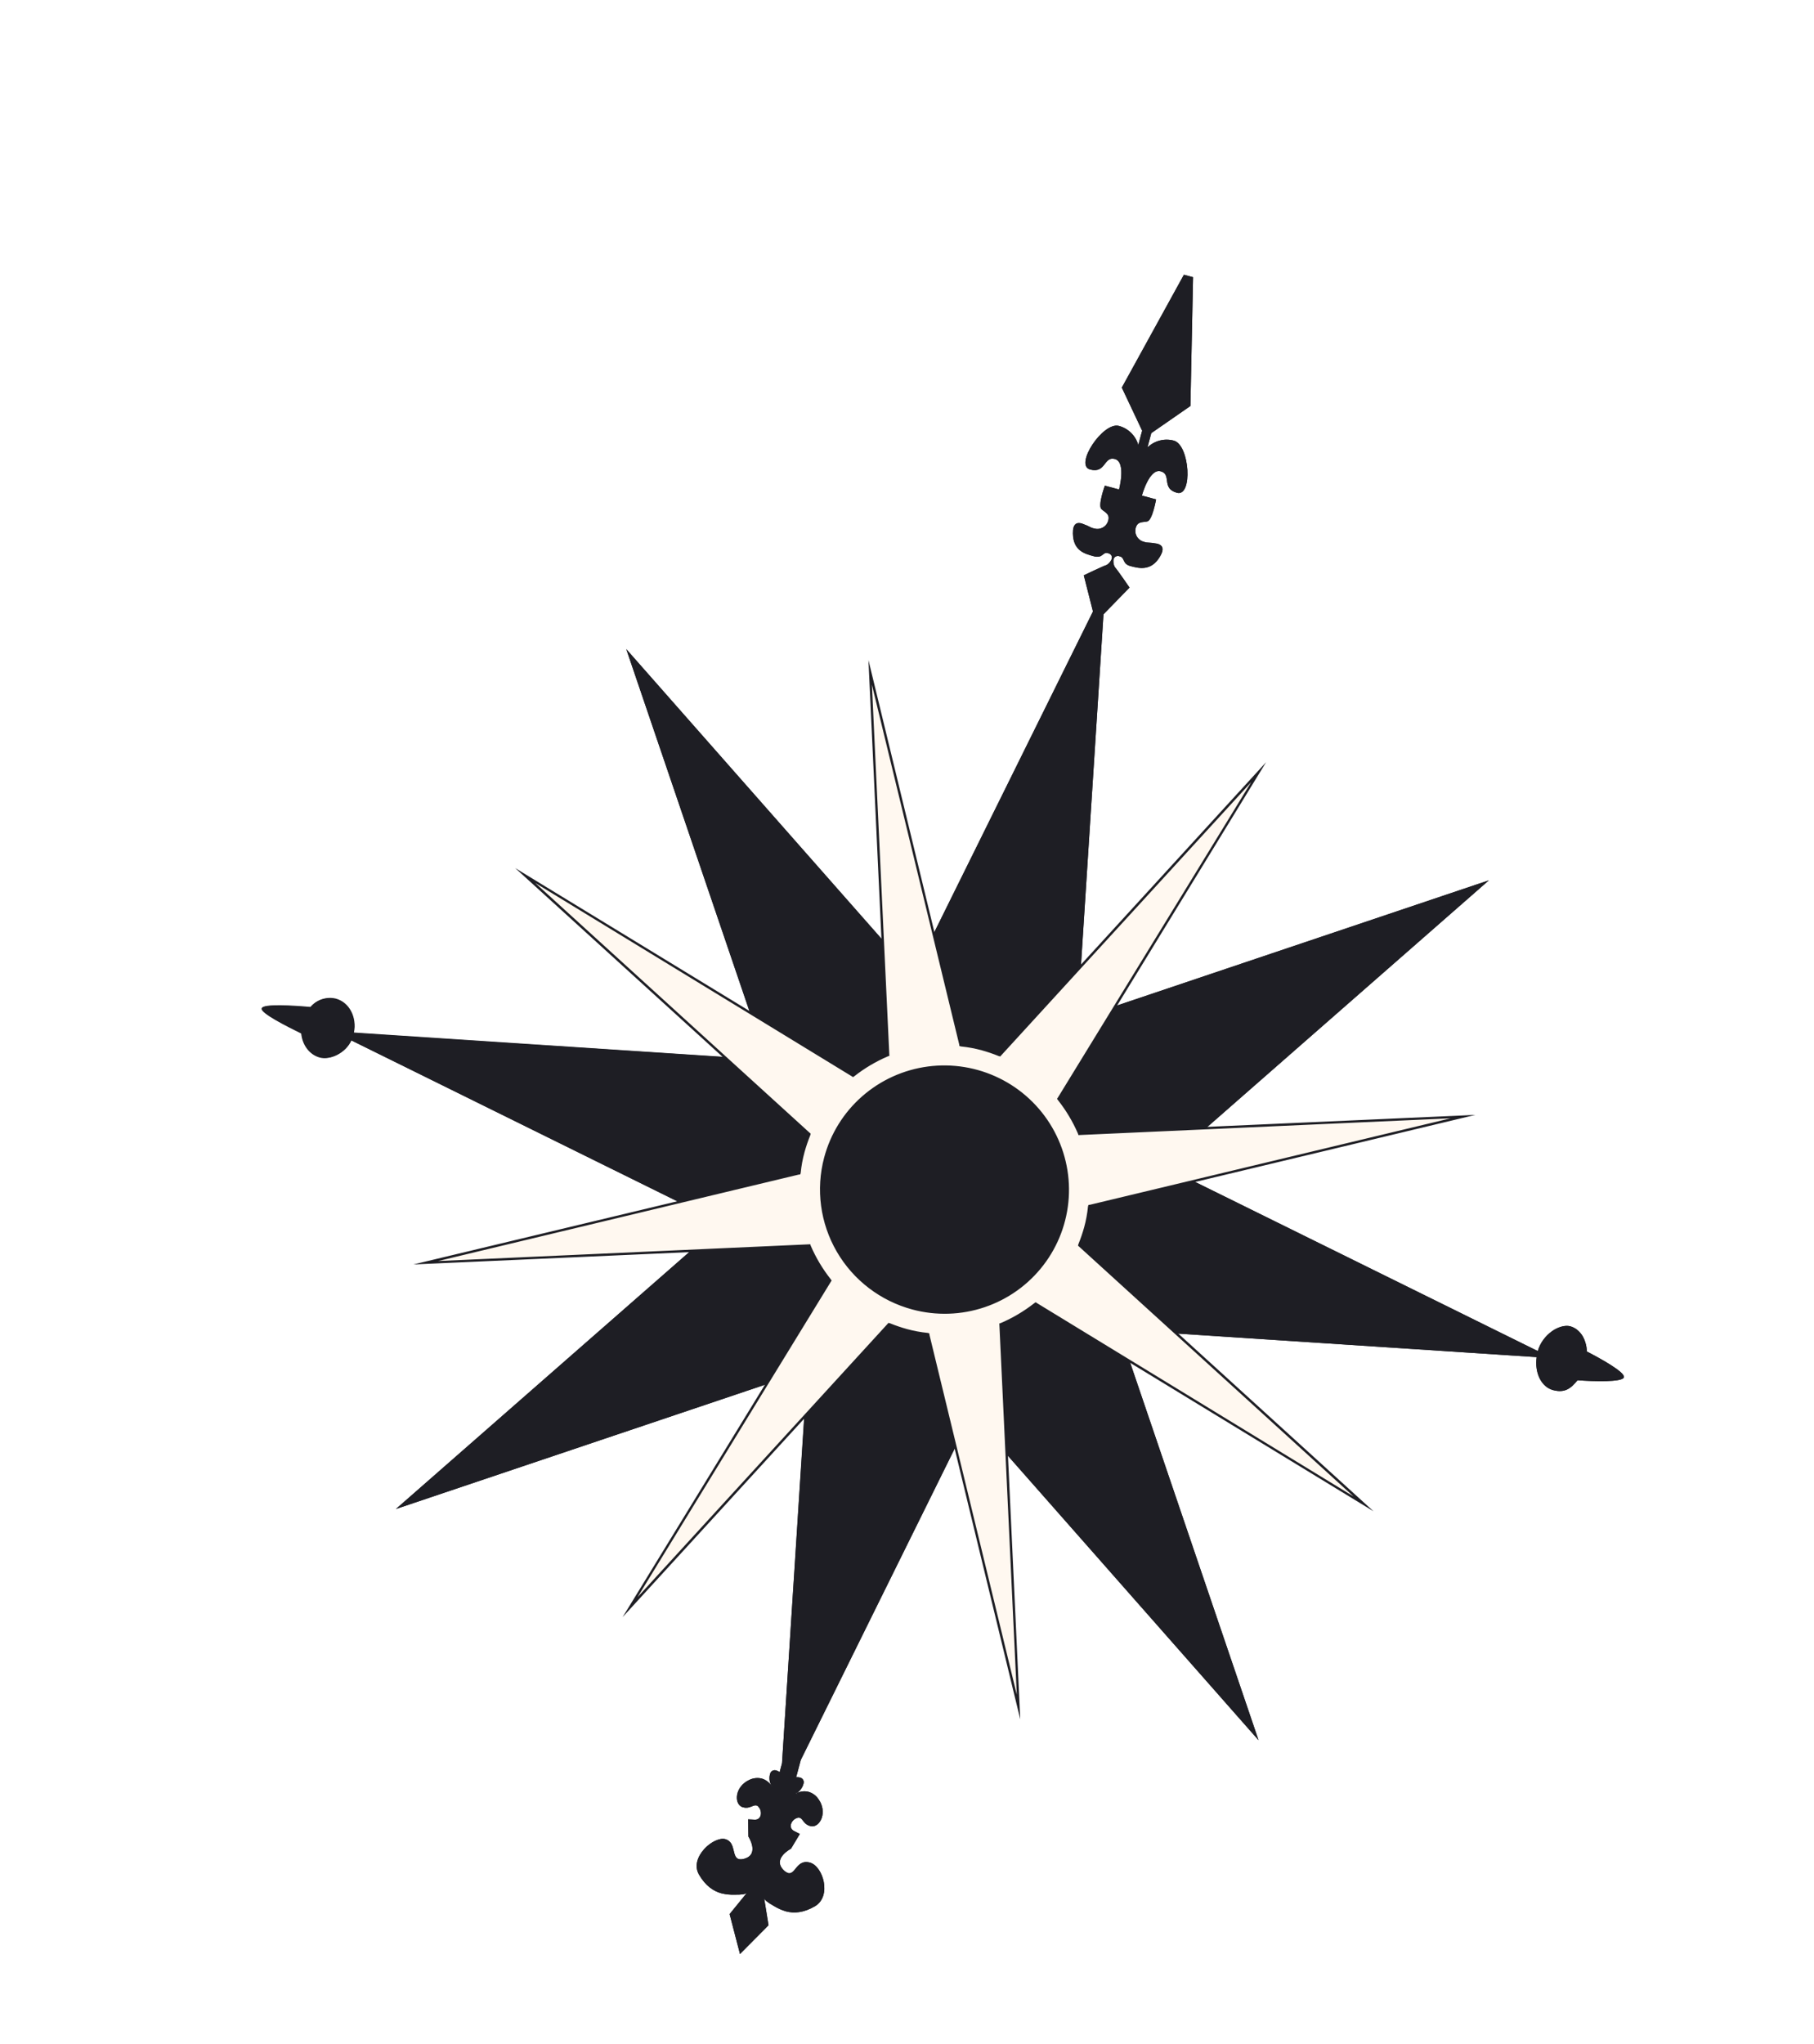 <svg width="253" height="285" viewBox="0 0 253 285" fill="none" xmlns="http://www.w3.org/2000/svg">
<g filter="url(#filter0_d_197_69)">
<path d="M158.056 25.897L157.704 43.414L152.376 47.096L152.286 47.174L151.375 50.575L152.279 49.625C152.711 49.2 153.247 48.895 153.834 48.741C154.421 48.588 155.038 48.591 155.624 48.75C156.9 49.092 157.646 52.562 157.126 54.501C157.059 54.787 156.929 55.055 156.745 55.284C156.679 55.346 156.596 55.389 156.507 55.407C156.417 55.425 156.325 55.418 156.239 55.387C155.25 55.122 155.187 54.594 155.085 53.953C154.983 53.313 154.922 52.649 153.965 52.393C152.115 51.897 151.055 55.599 150.944 56.012L150.859 56.33L152.868 56.868C152.6 58.125 152.18 59.307 151.955 59.383L151.53 59.439C151 59.502 150.335 59.562 150.071 60.547C150.01 60.79 149.998 61.043 150.035 61.291C150.072 61.539 150.158 61.778 150.288 61.992C150.418 62.208 150.589 62.395 150.791 62.544C150.993 62.694 151.223 62.802 151.467 62.863L151.882 62.974L152.154 62.979C152.543 62.993 152.931 63.04 153.313 63.119C153.501 63.152 153.67 63.258 153.78 63.415C153.857 63.64 153.763 63.989 153.467 64.455C152.357 66.303 151.049 65.953 149.741 65.603C149.571 65.57 149.412 65.494 149.28 65.381C149.148 65.268 149.049 65.122 148.991 64.959C148.946 64.791 148.857 64.638 148.734 64.516C148.611 64.393 148.458 64.305 148.289 64.26L148.002 64.183C147.884 64.169 147.763 64.179 147.648 64.213C147.534 64.247 147.427 64.303 147.335 64.379C147.292 64.267 147.228 64.165 147.146 64.078C147.063 63.992 146.964 63.923 146.854 63.875L146.567 63.798C146.399 63.753 146.222 63.753 146.054 63.798C145.886 63.842 145.733 63.93 145.61 64.053C145.476 64.159 145.317 64.228 145.149 64.255C144.98 64.281 144.807 64.263 144.647 64.204C143.339 63.853 142.031 63.503 141.994 61.347C141.971 60.795 142.064 60.446 142.243 60.289C142.417 60.209 142.616 60.201 142.796 60.267C143.166 60.389 143.525 60.543 143.87 60.725L144.108 60.857L144.522 60.968C145.005 61.107 145.523 61.051 145.964 60.812C146.406 60.573 146.735 60.171 146.881 59.693C147.145 58.707 146.599 58.322 146.171 58.003L145.863 57.751C145.674 57.563 145.902 56.33 146.298 55.108L148.307 55.646L148.392 55.328C148.503 54.915 149.436 51.179 147.586 50.684C146.629 50.427 146.203 50.995 145.835 51.475C145.467 51.956 145.108 52.404 144.119 52.139C144.029 52.123 143.946 52.083 143.877 52.023C143.809 51.962 143.759 51.884 143.732 51.797C143.688 51.507 143.709 51.209 143.794 50.928C144.313 48.989 146.694 46.357 147.97 46.699C148.557 46.854 149.093 47.16 149.525 47.587C149.957 48.013 150.268 48.545 150.429 49.129L150.729 50.436L151.648 47.003L151.61 46.891L148.837 41.038L157.291 25.692L158.056 25.897ZM146.994 65.65C147.04 65.907 147.152 66.149 147.319 66.35C147.476 66.529 148.439 67.911 149.105 68.873L145.661 72.412L145.571 72.49L145.537 72.618L141.976 129.029L141.944 129.531L142.404 129.348L198.199 110.574L153.976 149.311L153.587 149.615L154.04 149.839L206.335 175.638L206.692 175.836L206.795 175.454C207.423 173.238 209.28 171.794 210.906 172.23C212.533 172.666 212.939 173.83 213.017 175.452L213.038 175.628L213.181 175.735C216.81 177.627 217.979 178.621 218.166 178.944C217.843 179.13 216.278 179.358 212.038 179.107L211.878 179.065L211.772 179.206C210.906 180.269 209.753 180.743 208.701 180.461C207.648 180.179 206.341 178.296 206.622 176.226L206.716 175.876L206.38 175.854L148.078 172.087L147.574 172.054L147.759 172.512L166.689 228.171L127.756 184.014L127.45 183.626L127.226 184.077L103.385 232.227L103.219 232.591L103.283 232.608L102.61 235.119L103.059 235.103C103.194 235.097 103.328 235.111 103.459 235.142C103.81 235.236 103.799 235.403 103.748 235.594C103.617 236.059 103.327 236.463 102.929 236.737L103.256 237.302C103.704 237.083 104.215 237.027 104.7 237.144C105.188 237.301 105.609 237.618 105.895 238.043C106.188 238.422 106.366 238.876 106.408 239.352C106.45 239.828 106.354 240.306 106.132 240.73C106.046 240.903 105.912 241.048 105.746 241.149C105.58 241.249 105.389 241.3 105.194 241.296L105.035 241.253C104.713 241.153 104.441 240.934 104.276 240.641C104.12 240.405 103.893 240.224 103.627 240.126C103.46 240.078 103.282 240.078 103.115 240.125C102.818 240.217 102.553 240.39 102.351 240.625C102.149 240.861 102.018 241.148 101.973 241.454C101.946 241.674 101.99 241.897 102.097 242.091C102.205 242.285 102.371 242.44 102.572 242.535L103.112 242.816L102.076 244.514C101.753 244.7 100.644 245.391 100.476 246.402C100.434 246.679 100.463 246.963 100.559 247.227C100.656 247.491 100.817 247.726 101.028 247.912C101.232 248.178 101.515 248.373 101.836 248.469C102.474 248.64 102.947 248.154 103.338 247.714C103.729 247.273 104.225 246.827 104.863 246.998C105.501 247.169 106.442 248.375 106.606 249.679C106.716 250.288 106.756 251.797 105.471 252.509C104.187 253.221 102.917 253.494 101.705 253.169C101.138 253 100.593 252.763 100.083 252.462C99.075 251.885 98.911 251.603 98.897 251.531L97.889 249.422L98.261 251.735L98.844 255.298L95.377 258.798L94.109 253.961L96.404 251.136L97.883 249.318L95.988 250.649C95.907 250.696 95.624 250.859 94.495 250.863C93.903 250.863 93.313 250.797 92.736 250.664C91.492 250.331 90.544 249.531 89.773 248.201C89.001 246.87 89.837 245.663 90.205 245.183C90.999 244.135 92.258 243.518 93.055 243.732C93.853 243.946 93.846 244.353 94.018 245.114C94.19 245.876 94.303 246.349 94.973 246.528C95.29 246.596 95.62 246.566 95.919 246.441C96.199 246.389 96.461 246.268 96.682 246.089C96.903 245.91 97.075 245.679 97.184 245.417C97.544 244.458 96.898 243.297 96.711 242.974L96.695 240.994L97.271 241.012C97.493 241.036 97.717 240.987 97.908 240.872C98.1 240.757 98.248 240.583 98.33 240.376C98.453 240.09 98.487 239.773 98.429 239.467C98.371 239.16 98.224 238.878 98.005 238.654C97.895 238.533 97.752 238.447 97.593 238.407C97.314 238.346 97.022 238.389 96.774 238.529C96.471 238.696 96.117 238.746 95.779 238.671L95.62 238.628C95.449 238.535 95.309 238.395 95.215 238.225C95.121 238.055 95.078 237.862 95.09 237.669C95.11 237.191 95.266 236.729 95.54 236.338C95.815 235.947 96.196 235.642 96.639 235.461C97.099 235.235 97.622 235.171 98.123 235.279C98.605 235.437 99.025 235.74 99.327 236.147L99.869 235.781C99.661 235.345 99.612 234.85 99.731 234.382C99.739 234.328 99.758 234.277 99.788 234.232C99.818 234.187 99.857 234.149 99.904 234.121L100.208 234.135C100.338 234.168 100.462 234.224 100.573 234.301L100.954 234.539L101.397 232.886L104.9 178.095L104.932 177.592L104.472 177.776L48.677 196.55L92.9 157.813L93.289 157.508L92.836 157.285L41.145 131.784L40.843 131.635L40.694 131.935C39.947 133.575 38.267 134.487 36.736 134.077C35.205 133.667 34.55 132.538 34.406 131.034L34.385 130.858L34.211 130.743C30.039 128.706 29.131 127.883 28.919 127.656C29.225 127.534 30.486 127.293 35.268 127.688L35.428 127.731L35.566 127.598C35.947 127.145 36.447 126.807 37.01 126.621C37.572 126.435 38.176 126.408 38.754 126.544C40.444 126.997 41.439 128.899 41.039 130.904L40.945 131.253L41.313 131.284L98.766 135.028L99.27 135.061L99.085 134.603L80.187 78.953L119.12 123.109L119.426 123.498L119.65 123.046L144.74 72.404L144.774 72.277L144.736 72.165L143.523 67.377C144.58 66.877 146.105 66.161 146.33 66.085C146.576 65.994 146.794 65.841 146.962 65.641M158.396 25.647L157.121 25.305L148.461 41.039L151.295 47.045L150.759 49.047C150.579 48.407 150.236 47.824 149.761 47.357C149.287 46.889 148.699 46.553 148.055 46.381C145.822 45.783 141.801 51.859 144.034 52.457C146.266 53.056 145.906 50.574 147.5 51.002C149.095 51.429 148.073 55.243 148.073 55.243L146.096 54.713C146.096 54.713 145.074 57.505 145.627 57.994C146.18 58.483 146.818 58.654 146.562 59.607C146.504 59.806 146.408 59.992 146.278 60.154C146.148 60.316 145.987 60.45 145.805 60.55C145.622 60.65 145.422 60.713 145.215 60.736C145.008 60.758 144.799 60.74 144.599 60.682L144.28 60.597C143.827 60.357 143.356 60.151 142.872 59.981C142.203 59.801 141.607 59.983 141.641 61.388C141.683 63.784 143.277 64.211 144.553 64.553C145.829 64.895 145.78 63.928 146.482 64.116L146.705 64.176C147.602 64.655 146.641 65.692 146.271 65.797C145.901 65.902 143.157 67.211 143.157 67.211L144.438 72.255L119.38 122.906L79.346 77.501L98.811 134.733L41.366 130.957C41.801 128.826 40.721 126.731 38.839 126.227C38.2 126.075 37.532 126.104 36.909 126.31C36.286 126.516 35.733 126.892 35.313 127.394C32.978 127.177 28.706 126.918 28.536 127.554C28.366 128.189 31.916 129.992 34.062 131.044C34.212 132.651 35.215 134.01 36.651 134.395C38.086 134.779 40.183 133.842 41.004 132.053L92.696 157.554L47.223 197.386L104.596 178.081L101.069 232.832L100.737 234.072C100.601 233.971 100.448 233.895 100.284 233.848C100.195 233.815 100.1 233.8 100.005 233.807C99.909 233.813 99.817 233.84 99.733 233.886C99.649 233.931 99.576 233.994 99.52 234.071C99.463 234.147 99.423 234.235 99.404 234.328C99.321 234.603 99.297 234.892 99.332 235.177C99.368 235.462 99.462 235.737 99.61 235.984C99.281 235.486 98.784 235.123 98.209 234.961C97.638 234.833 97.041 234.901 96.516 235.155C94.491 236.077 94.333 238.454 95.502 238.937L95.694 238.989C96.555 239.219 97.029 238.597 97.508 238.725C97.561 238.733 97.613 238.752 97.658 238.782C97.703 238.812 97.741 238.851 97.769 238.897C98.36 239.499 98.237 240.726 97.284 240.709L96.34 240.66L96.382 243.056C96.382 243.056 97.976 245.527 95.828 246.144C95.58 246.228 95.316 246.25 95.058 246.21C94.005 245.928 94.703 243.833 93.141 243.414C91.578 242.995 88.087 245.943 89.49 248.363C90.402 249.936 91.503 250.674 92.651 250.982C93.25 251.126 93.866 251.188 94.482 251.166C95.571 251.185 95.981 251.056 96.151 250.932L93.758 253.867L95.207 259.433L99.187 255.424L98.582 251.685C98.667 251.878 98.958 252.195 99.91 252.722C100.443 253.053 101.018 253.31 101.62 253.487C102.736 253.786 104.059 253.698 105.635 252.792C108.06 251.397 106.798 247.176 104.948 246.68C103.098 246.184 102.942 248.425 101.922 248.152C101.668 248.055 101.44 247.9 101.256 247.701C99.704 246.093 102.32 244.75 102.32 244.75L103.554 242.696L102.712 242.266C101.879 241.804 102.385 240.679 103.198 240.454C103.307 240.407 103.43 240.403 103.542 240.444C103.989 240.564 104.088 241.34 104.95 241.571L105.141 241.622C106.396 241.788 107.447 239.651 106.154 237.84C105.83 237.353 105.346 236.994 104.785 236.826C104.216 236.676 103.612 236.745 103.093 237.02C103.578 236.714 103.926 236.234 104.067 235.68C104.097 235.589 104.106 235.493 104.095 235.399C104.084 235.304 104.053 235.213 104.003 235.132C103.953 235.051 103.887 234.981 103.807 234.928C103.728 234.875 103.638 234.839 103.544 234.824C103.379 234.783 103.209 234.772 103.04 234.791L103.687 232.376L127.496 184.217L167.53 229.623L148.066 172.39L206.318 176.212C206.011 178.378 206.948 180.367 208.607 180.811C210.265 181.255 211.101 180.56 212.016 179.442C214.264 179.602 218.298 179.729 218.485 179.029C218.672 178.33 215.371 176.492 213.329 175.434C213.245 173.708 212.363 172.279 210.991 171.912C209.62 171.544 207.155 172.962 206.476 175.369L154.18 149.57L199.654 109.737L142.28 129.042L145.905 72.648L149.536 68.92C149.536 68.92 147.815 66.415 147.547 66.139C147.279 65.863 146.965 64.484 147.981 64.518L148.204 64.578C148.906 64.766 148.508 65.613 149.656 65.921C150.804 66.228 152.527 66.69 153.761 64.636C154.493 63.435 154.068 62.981 153.398 62.801C152.894 62.707 152.383 62.65 151.871 62.631L151.552 62.545C151.35 62.495 151.159 62.407 150.992 62.284C150.824 62.161 150.682 62.006 150.574 61.828C150.466 61.651 150.394 61.454 150.362 61.248C150.331 61.043 150.34 60.834 150.389 60.633C150.645 59.679 151.283 59.85 152.006 59.703C152.729 59.556 153.24 56.627 153.24 56.627L151.263 56.097C151.263 56.097 152.285 52.283 153.879 52.711C155.474 53.138 153.921 55.106 156.154 55.705C158.387 56.303 157.942 49.03 155.71 48.432C155.066 48.259 154.388 48.256 153.744 48.424C153.099 48.592 152.51 48.925 152.035 49.389L152.571 47.387L158.029 43.603L158.396 25.647Z" fill="#1E1E24"/>
<path d="M131.575 188.649L130.947 169.813C132.378 169.29 133.743 168.604 135.016 167.769L149.414 176.805L167.204 229.058L131.575 188.649Z" fill="#1E1E24"/>
<path d="M135.014 167.905L149.324 176.883L166.9 228.534L131.696 188.579L131.066 169.879C132.461 169.391 133.788 168.728 135.014 167.905ZM134.995 167.593C133.699 168.481 132.29 169.192 130.805 169.707L131.462 188.686L167.532 229.623L149.535 176.735L134.995 167.593Z" fill="#1E1E24"/>
<path d="M119.16 170.163C128.778 172.74 138.657 167.06 141.225 157.476C143.793 147.892 138.078 138.033 128.46 135.456C118.842 132.879 108.964 138.559 106.396 148.144C103.828 157.728 109.543 167.586 119.16 170.163Z" fill="#1E1E24"/>
<path d="M128.426 135.583C131.856 136.496 134.938 138.402 137.284 141.06C139.629 143.719 141.132 147.01 141.601 150.517C142.071 154.024 141.486 157.589 139.921 160.761C138.356 163.933 135.881 166.569 132.81 168.335C129.739 170.101 126.209 170.918 122.668 170.681C119.128 170.445 115.735 169.167 112.92 167.009C110.105 164.85 107.995 161.909 106.856 158.556C105.717 155.204 105.601 151.592 106.523 148.178C107.755 143.614 110.752 139.726 114.857 137.365C118.962 135.005 123.841 134.364 128.426 135.583ZM128.494 135.329C125.024 134.4 121.358 134.516 117.959 135.664C114.559 136.812 111.579 138.939 109.396 141.778C107.212 144.616 105.923 148.038 105.691 151.61C105.459 155.182 106.295 158.745 108.094 161.847C109.892 164.949 112.572 167.451 115.794 169.038C119.016 170.624 122.636 171.223 126.196 170.759C129.756 170.294 133.096 168.788 135.794 166.43C138.491 164.072 140.426 160.968 141.352 157.51C142.594 152.874 141.938 147.933 139.526 143.773C137.115 139.613 133.146 136.576 128.494 135.329Z" fill="#1E1E24"/>
<path d="M93.886 253.901L96.826 250.329L96.081 250.811C95.951 250.912 95.564 251.081 94.476 251.062C93.873 251.062 93.272 250.993 92.685 250.854C91.377 250.504 90.397 249.696 89.611 248.293C88.825 246.89 89.654 245.58 90.031 245.068C90.882 243.933 92.222 243.27 93.115 243.509C94.008 243.749 94.069 244.412 94.235 245.07C94.401 245.727 94.49 246.16 95.032 246.305C95.309 246.373 95.599 246.356 95.866 246.256C96.117 246.214 96.352 246.106 96.546 245.942C96.74 245.778 96.886 245.565 96.97 245.326C97.312 244.43 96.643 243.228 96.494 243.018L96.474 240.798L97.29 240.813C97.471 240.838 97.656 240.801 97.812 240.706C97.968 240.611 98.087 240.465 98.147 240.293C98.246 240.041 98.272 239.767 98.223 239.501C98.174 239.234 98.05 238.987 97.867 238.787L97.542 238.598C97.297 238.554 97.045 238.595 96.827 238.713C96.494 238.902 96.1 238.955 95.728 238.861L95.568 238.819C95.356 238.715 95.178 238.553 95.056 238.351C94.934 238.149 94.874 237.916 94.882 237.681C94.905 237.159 95.078 236.655 95.38 236.229C95.682 235.803 96.101 235.472 96.586 235.276C97.076 235.027 97.639 234.96 98.174 235.088C98.71 235.251 99.174 235.592 99.488 236.054L99.699 235.906C99.568 235.673 99.485 235.416 99.457 235.151C99.428 234.885 99.453 234.617 99.531 234.362C99.625 234.012 99.868 233.873 100.25 233.975C100.402 234.016 100.546 234.077 100.68 234.159L100.822 234.265L101.197 232.867L104.371 183.131L117.283 169.388C118.104 169.744 118.951 170.039 119.815 170.271L120.932 170.57L125.117 188.758L103.502 232.428L103.534 232.437L102.87 234.916L103.046 234.895C103.203 234.895 103.358 234.914 103.51 234.951C103.925 235.062 104.065 235.304 103.971 235.654C103.908 235.916 103.792 236.162 103.628 236.376C103.465 236.59 103.259 236.768 103.022 236.898L103.131 237.132C103.634 236.889 104.206 236.826 104.751 236.953C105.289 237.11 105.755 237.452 106.065 237.918C106.38 238.333 106.571 238.828 106.613 239.347C106.656 239.865 106.55 240.385 106.306 240.844C106.203 241.051 106.04 241.223 105.839 241.339C105.638 241.454 105.407 241.509 105.175 241.495L104.984 241.444C104.62 241.328 104.309 241.088 104.106 240.765C103.987 240.559 103.8 240.401 103.576 240.317C103.442 240.283 103.303 240.281 103.168 240.31C102.913 240.398 102.686 240.552 102.511 240.757C102.336 240.961 102.219 241.209 102.172 241.474C102.145 241.653 102.177 241.836 102.264 241.994C102.351 242.153 102.489 242.279 102.655 242.353L103.401 242.757L102.242 244.66C102.039 244.777 100.827 245.474 100.676 246.421C100.638 246.67 100.663 246.925 100.749 247.162C100.834 247.399 100.978 247.611 101.167 247.779C101.362 247.999 101.614 248.161 101.896 248.247C102.406 248.384 102.781 248.007 103.204 247.575C103.627 247.144 104.125 246.562 104.922 246.775C105.72 246.989 106.644 248.259 106.814 249.667C106.916 250.307 106.971 251.889 105.597 252.679C104.223 253.469 102.93 253.702 101.654 253.36C101.065 253.186 100.499 252.943 99.968 252.636C99.015 252.108 98.764 251.768 98.703 251.615L98.331 250.834L99.059 255.39L95.275 259.179L93.886 253.901Z" fill="#1E1E24"/>
<path d="M117.313 169.532C118.113 169.882 118.938 170.172 119.781 170.398L120.851 170.616L124.981 188.755L103.449 232.244L103.372 232.53L103.436 232.547L102.763 235.058L103.076 235.039C103.221 235.035 103.367 235.051 103.508 235.087C103.922 235.198 103.935 235.406 103.875 235.628C103.812 235.876 103.699 236.109 103.545 236.313C103.39 236.517 103.197 236.689 102.976 236.818L103.233 237.261C103.7 237.023 104.239 236.962 104.749 237.089C105.257 237.228 105.694 237.552 105.976 237.996C106.283 238.389 106.47 238.861 106.513 239.356C106.556 239.852 106.454 240.349 106.219 240.787C106.131 240.975 105.986 241.131 105.806 241.235C105.625 241.339 105.417 241.385 105.209 241.368L105.05 241.325C104.709 241.22 104.417 240.997 104.227 240.696C104.094 240.469 103.888 240.293 103.642 240.199C103.485 240.154 103.317 240.156 103.162 240.206C102.881 240.301 102.632 240.469 102.44 240.693C102.247 240.918 102.119 241.189 102.068 241.48C102.051 241.687 102.098 241.895 102.202 242.075C102.307 242.255 102.464 242.4 102.653 242.488L103.248 242.818L102.195 244.58C101.88 244.734 100.74 245.416 100.572 246.427C100.545 246.692 100.58 246.959 100.673 247.208C100.767 247.458 100.916 247.683 101.109 247.866C101.32 248.105 101.591 248.283 101.894 248.383C102.5 248.545 102.891 248.105 103.314 247.673C103.738 247.242 104.219 246.723 104.92 246.911C105.622 247.099 106.555 248.337 106.742 249.682C106.812 250.314 106.852 251.823 105.55 252.598C104.248 253.374 102.964 253.575 101.72 253.241C101.137 253.083 100.58 252.842 100.066 252.526C99.113 251.998 98.886 251.698 98.847 251.586L98.08 249.984L98.365 251.729L98.963 255.364L95.366 258.965L94.045 253.944L96.381 251.095L97.5 249.726L96.034 250.73C95.945 250.808 95.598 250.954 94.51 250.935C93.917 250.956 93.324 250.889 92.751 250.736C91.475 250.394 90.527 249.595 89.724 248.256C88.92 246.916 89.773 245.646 90.182 245.142C90.984 244.063 92.252 243.414 93.113 243.645C93.974 243.876 93.989 244.459 94.122 245.108C94.256 245.757 94.424 246.279 95.03 246.441C95.332 246.498 95.645 246.476 95.936 246.377C96.201 246.328 96.448 246.213 96.656 246.042C96.863 245.871 97.023 245.65 97.121 245.4C97.48 244.441 96.834 243.28 96.671 242.997L96.608 240.937L97.32 240.957C97.524 240.972 97.728 240.923 97.903 240.818C98.079 240.712 98.216 240.555 98.298 240.368C98.407 240.092 98.436 239.791 98.381 239.499C98.326 239.207 98.19 238.936 97.988 238.718C97.887 238.603 97.755 238.521 97.608 238.479C97.338 238.434 97.061 238.479 96.821 238.609C96.506 238.775 96.141 238.823 95.794 238.743L95.634 238.7C95.448 238.608 95.294 238.463 95.19 238.284C95.086 238.104 95.037 237.898 95.05 237.692C95.066 237.195 95.226 236.714 95.511 236.306C95.796 235.899 96.194 235.583 96.656 235.397C97.122 235.153 97.663 235.091 98.172 235.224C98.685 235.376 99.13 235.699 99.431 236.141L99.844 235.876C99.607 235.423 99.552 234.897 99.691 234.405C99.759 234.151 99.872 234.113 99.912 234.089L100.248 234.111C100.388 234.15 100.522 234.209 100.646 234.286L100.939 234.467L101.356 232.909L104.49 183.197L117.313 169.532ZM117.253 169.244L104.252 183.065L101.069 232.832L100.737 234.072C100.601 233.971 100.447 233.895 100.284 233.848C100.195 233.815 100.1 233.8 100.004 233.807C99.909 233.813 99.817 233.84 99.733 233.886C99.649 233.931 99.576 233.994 99.52 234.071C99.463 234.147 99.423 234.235 99.404 234.328C99.321 234.603 99.297 234.892 99.332 235.177C99.368 235.462 99.462 235.737 99.61 235.984C99.281 235.486 98.784 235.123 98.209 234.961C97.638 234.833 97.041 234.901 96.516 235.155C94.491 236.077 94.333 238.454 95.502 238.937L95.694 238.989C96.555 239.219 97.029 238.597 97.508 238.725C97.561 238.733 97.613 238.752 97.658 238.782C97.703 238.812 97.741 238.851 97.769 238.897C98.36 239.499 98.236 240.726 97.284 240.709L96.34 240.66L96.381 243.056C96.381 243.056 97.975 245.527 95.828 246.144C95.58 246.228 95.316 246.25 95.058 246.21C94.005 245.928 94.703 243.833 93.141 243.414C91.578 242.995 88.087 245.943 89.49 248.363C90.402 249.936 91.503 250.674 92.651 250.982C93.25 251.126 93.866 251.188 94.482 251.166C95.571 251.185 95.981 251.056 96.151 250.932L93.758 253.867L95.207 259.433L99.187 255.424L98.582 251.685C98.667 251.878 98.958 252.195 99.91 252.722C100.443 253.053 101.018 253.31 101.62 253.487C102.736 253.786 104.059 253.698 105.635 252.792C108.06 251.397 106.798 247.176 104.948 246.68C103.098 246.184 102.942 248.425 101.921 248.152C101.668 248.055 101.44 247.9 101.256 247.701C99.704 246.093 102.32 244.75 102.32 244.75L103.554 242.696L102.712 242.266C101.879 241.804 102.385 240.679 103.198 240.454C103.307 240.407 103.43 240.403 103.542 240.444C103.989 240.564 104.088 241.34 104.95 241.571L105.141 241.622C106.396 241.788 107.447 239.651 106.154 237.84C105.83 237.353 105.346 236.994 104.785 236.826C104.216 236.676 103.612 236.745 103.092 237.02C103.577 236.714 103.926 236.234 104.067 235.68C104.097 235.589 104.106 235.493 104.095 235.399C104.084 235.304 104.053 235.213 104.003 235.132C103.953 235.051 103.887 234.981 103.807 234.928C103.728 234.875 103.638 234.839 103.544 234.824C103.379 234.783 103.209 234.772 103.04 234.791L103.687 232.376L125.253 188.76L121.038 170.428L119.858 170.112C118.972 169.875 118.104 169.575 117.262 169.212L117.253 169.244Z" fill="#1E1E24"/>
<path d="M141.944 145.61C141.265 143.88 140.327 142.262 139.162 140.811L147.617 127.372L199.088 110.063L159.114 145.067L141.944 145.61Z" fill="#1E1E24"/>
<path d="M198.563 110.365L159.076 144.954L142.042 145.5C141.378 143.797 140.455 142.206 139.307 140.781L147.687 127.493L198.563 110.365ZM199.654 109.738L147.538 127.283L139.026 140.808C140.222 142.305 141.181 143.975 141.87 145.76L159.152 145.179L199.654 109.738Z" fill="#1E1E24"/>
<path d="M89.46 160.57L107.672 159.966C108.151 161.039 108.735 162.063 109.417 163.022L98.777 179.895L47.788 197.061L89.46 160.57Z" fill="#1E1E24"/>
<path d="M107.597 160.116C108.073 161.138 108.634 162.12 109.272 163.051L98.706 179.773L48.313 196.759L89.498 160.682L107.597 160.116ZM107.738 159.847L89.422 160.458L47.222 197.386L98.887 179.992L109.585 163.033C108.869 162.031 108.251 160.964 107.738 159.847Z" fill="#1E1E24"/>
<path d="M141.421 160.322C141.924 159.313 142.322 158.255 142.609 157.166C142.771 156.562 142.909 155.917 143.016 155.265L158.438 151.801L206.571 175.53L206.605 175.403C207.267 173.06 209.236 171.578 210.959 172.039C212.681 172.501 213.142 173.714 213.227 175.44L213.21 175.504L213.273 175.521C217.132 177.577 218.412 178.669 218.359 178.996C218.306 179.322 216.555 179.603 212.02 179.307L211.956 179.29L211.939 179.353C210.992 180.462 209.767 180.952 208.651 180.653C207.534 180.353 206.125 178.341 206.424 176.206L206.458 176.079L154.748 172.716L141.421 160.322Z" fill="#1E1E24"/>
<path d="M158.404 151.928L206.385 175.583L206.623 175.715L206.7 175.429C207.345 173.149 209.234 171.714 210.893 172.158C212.551 172.602 212.989 173.776 213.058 175.429L213.088 175.574L213.216 175.608C217.107 177.672 218.212 178.65 218.24 178.93C218.267 179.21 216.566 179.435 212.022 179.171L211.894 179.137L211.868 179.232C210.962 180.318 209.769 180.816 208.685 180.525C207.6 180.235 206.278 178.28 206.568 176.177L206.636 175.923L206.364 175.918L154.782 172.589L141.597 160.301C142.068 159.303 142.449 158.265 142.736 157.2C142.889 156.628 143.019 156.015 143.126 155.363L158.404 151.928ZM158.44 151.665L142.905 155.167C142.797 155.829 142.655 156.484 142.481 157.131C142.19 158.243 141.786 159.322 141.276 160.351L154.682 172.834L206.319 176.213C206.012 178.379 206.949 180.367 208.608 180.811C210.267 181.256 211.102 180.56 212.017 179.443C214.265 179.602 218.299 179.729 218.486 179.03C218.674 178.331 215.372 176.492 213.331 175.434C213.246 173.708 212.364 172.28 210.993 171.912C209.621 171.545 207.156 172.962 206.477 175.369L158.44 151.665Z" fill="#1E1E24"/>
<path d="M40.942 131.9L40.908 132.027C40.072 133.745 38.311 134.704 36.684 134.268C35.058 133.832 34.348 132.654 34.197 131.046L34.214 130.983L34.119 130.957C28.652 128.266 28.654 127.62 28.672 127.556C28.689 127.492 29.001 126.963 35.287 127.489L35.351 127.506L35.368 127.443C36.321 126.438 37.593 126.029 38.773 126.345C40.559 126.824 41.624 128.846 41.206 130.915L41.164 131.074L94.417 134.544L107.017 146.334C106.866 146.771 106.732 147.144 106.63 147.525C106.411 148.345 106.256 149.18 106.165 150.024L86.596 154.42L40.942 131.9Z" fill="#1E1E24"/>
<path d="M94.351 134.663L106.872 146.364C106.73 146.768 106.627 147.15 106.534 147.499C106.319 148.284 106.151 149.081 106.031 149.886L86.63 154.293L41.127 131.847L40.872 131.779L40.812 132.001C40.017 133.696 38.296 134.631 36.733 134.213C35.17 133.794 34.492 132.624 34.325 131.081L34.359 130.953L34.231 130.919C29.505 128.529 28.884 127.783 28.799 127.59C28.714 127.397 29.903 127.171 35.285 127.625L35.413 127.659L35.438 127.564C35.834 127.1 36.352 126.756 36.933 126.569C37.514 126.382 38.136 126.359 38.73 126.504C40.453 126.966 41.502 128.916 41.093 130.953L41.025 131.207L41.281 131.275L94.302 134.718M94.402 134.472L41.317 131.012C41.751 128.881 40.672 126.786 38.79 126.282C38.151 126.13 37.482 126.159 36.859 126.365C36.237 126.571 35.684 126.947 35.264 127.449C32.929 127.232 28.657 126.973 28.486 127.609C28.316 128.244 31.867 130.047 34.012 131.099C34.163 132.706 35.166 134.065 36.601 134.45C38.036 134.834 40.182 133.842 41.004 132.053L86.593 154.556L106.276 150.121C106.37 149.256 106.531 148.4 106.757 147.559C106.876 147.114 107.019 146.71 107.17 146.273L94.451 134.417L94.402 134.472Z" fill="#1E1E24"/>
<path d="M122.354 117.163L144.574 72.257L143.308 67.285L146.309 65.909C146.538 65.809 146.738 65.653 146.892 65.457C147.046 65.261 147.149 65.029 147.192 64.783C147.205 64.634 147.172 64.484 147.097 64.354C147.022 64.224 146.908 64.12 146.771 64.057L146.516 63.989C146.372 63.96 146.223 63.965 146.082 64.004C145.941 64.043 145.811 64.115 145.703 64.214C145.553 64.345 145.37 64.434 145.174 64.472C144.978 64.509 144.775 64.493 144.587 64.426C143.279 64.076 141.812 63.682 141.776 61.391C141.738 60.767 141.849 60.354 142.109 60.151C142.219 60.089 142.342 60.052 142.468 60.045C142.595 60.037 142.721 60.059 142.838 60.108C143.225 60.216 143.597 60.373 143.944 60.575L144.214 60.715L144.564 60.809C144.781 60.872 145.008 60.891 145.232 60.866C145.456 60.842 145.673 60.773 145.87 60.664C146.068 60.556 146.242 60.41 146.382 60.234C146.523 60.059 146.627 59.857 146.689 59.641C146.911 58.815 146.483 58.496 146.056 58.177L145.716 57.916C145.361 57.582 145.804 55.929 146.157 54.866L148.166 55.404L148.2 55.277C148.243 55.118 149.225 51.327 147.534 50.874C146.737 50.661 146.369 51.141 146.009 51.59C145.65 52.039 145.184 52.629 144.067 52.33C143.944 52.308 143.829 52.251 143.737 52.165C143.645 52.08 143.579 51.971 143.547 51.85C143.483 51.526 143.502 51.191 143.602 50.877C144.105 49.002 146.521 46.106 148.02 46.508C148.642 46.678 149.21 47.004 149.67 47.455C150.13 47.907 150.466 48.468 150.646 49.085L150.758 49.558L151.44 47.016L148.596 41.042L157.182 25.458L158.266 25.749L157.91 43.537L152.46 47.289L151.779 49.832L152.113 49.478C152.578 49.034 153.149 48.716 153.773 48.555C154.397 48.394 155.052 48.395 155.675 48.559C157.174 48.961 157.82 52.677 157.317 54.552C157.246 54.874 157.096 55.173 156.879 55.422C156.79 55.511 156.678 55.573 156.556 55.6C156.434 55.628 156.306 55.62 156.188 55.578C155.071 55.279 154.969 54.638 154.876 53.966C154.783 53.294 154.711 52.797 153.913 52.584C152.223 52.131 151.177 55.904 151.135 56.063L151.101 56.19L153.11 56.729C152.884 57.827 152.442 59.479 151.967 59.591L151.542 59.647C151.012 59.709 150.483 59.772 150.261 60.598C150.203 60.814 150.19 61.04 150.226 61.26C150.261 61.481 150.342 61.692 150.465 61.879C150.578 62.075 150.73 62.246 150.911 62.383C151.091 62.519 151.298 62.617 151.518 62.672L151.868 62.766L152.173 62.78C152.574 62.778 152.974 62.828 153.363 62.928C153.489 62.944 153.61 62.989 153.715 63.058C153.821 63.128 153.91 63.221 153.974 63.33C154.097 63.636 153.986 64.049 153.641 64.57C152.465 66.537 150.998 66.144 149.69 65.793C149.493 65.757 149.31 65.669 149.158 65.539C149.007 65.409 148.893 65.24 148.829 65.052C148.785 64.912 148.709 64.785 148.606 64.68C148.503 64.576 148.377 64.497 148.238 64.451L147.983 64.382C147.833 64.368 147.682 64.401 147.552 64.476C147.422 64.551 147.318 64.664 147.255 64.8C147.169 65.035 147.143 65.287 147.178 65.534C147.213 65.781 147.309 66.016 147.457 66.217L149.368 68.909L145.786 72.582L142.552 123.052L131.301 135.059C130.691 134.801 130.063 134.587 129.421 134.42C128.362 134.136 127.28 133.949 126.187 133.86L122.354 117.163Z" fill="#1E1E24"/>
<path d="M158.136 25.85L157.79 43.471L152.422 47.176L151.579 50.323L152.255 49.585C152.694 49.147 153.242 48.834 153.842 48.678C154.443 48.522 155.075 48.527 155.673 48.695C157.012 49.054 157.749 52.556 157.221 54.526C157.167 54.828 157.033 55.109 156.832 55.342C156.756 55.417 156.662 55.47 156.559 55.496C156.456 55.523 156.347 55.521 156.245 55.491C155.192 55.209 155.114 54.609 155.044 53.977C154.974 53.345 154.863 52.736 153.97 52.497C152.184 52.018 151.181 55.633 151.071 56.046L151.003 56.3L152.98 56.83C152.718 58.191 152.258 59.396 152.001 59.463L151.576 59.52C151.046 59.582 150.444 59.66 150.197 60.581C150.081 61.05 150.154 61.546 150.4 61.962C150.646 62.379 151.047 62.682 151.515 62.808L151.898 62.91L152.202 62.924C152.594 62.911 152.986 62.948 153.369 63.032C153.656 63.109 153.831 63.224 153.884 63.408C153.937 63.593 153.89 64.023 153.586 64.521C152.426 66.424 151.023 66.048 149.747 65.707C149.566 65.678 149.397 65.599 149.26 65.477C149.123 65.356 149.023 65.198 148.973 65.022C148.924 64.865 148.836 64.722 148.718 64.607C148.6 64.492 148.454 64.408 148.295 64.364L148.008 64.287C147.762 64.273 147.519 64.354 147.332 64.514C147.25 64.282 147.08 64.09 146.86 63.979L146.573 63.902C146.413 63.861 146.245 63.861 146.085 63.902C145.925 63.942 145.777 64.022 145.656 64.133C145.525 64.261 145.36 64.348 145.181 64.384C145.001 64.421 144.815 64.405 144.644 64.339C143.368 63.997 141.965 63.621 141.912 61.393C141.898 60.81 142 60.428 142.21 60.281C142.421 60.133 142.557 60.135 142.844 60.212C143.218 60.331 143.576 60.495 143.909 60.702L144.179 60.842L144.562 60.945C145.033 61.071 145.535 61.011 145.962 60.775C146.388 60.54 146.706 60.149 146.848 59.684C147.095 58.762 146.581 58.386 146.154 58.067L145.813 57.806C145.624 57.618 145.829 56.345 146.282 55.035L148.292 55.574L148.36 55.32C148.47 54.907 149.377 51.266 147.591 50.788C146.698 50.548 146.29 51.052 145.922 51.532C145.554 52.013 145.177 52.525 144.125 52.243C144.021 52.218 143.926 52.165 143.85 52.091C143.774 52.017 143.719 51.923 143.691 51.82C143.633 51.519 143.657 51.208 143.761 50.92C144.289 48.949 146.678 46.285 148.018 46.644C148.617 46.804 149.164 47.117 149.605 47.551C150.046 47.986 150.366 48.528 150.533 49.123L150.781 50.109L151.607 47.026L151.561 46.946L148.732 41.044L157.243 25.611L158.136 25.85ZM147.044 65.459C147.073 65.762 147.184 66.052 147.367 66.295C147.557 66.482 148.543 67.905 149.2 68.898L145.715 72.461L145.664 72.652L142.424 123.017L131.271 134.915L129.447 134.324C128.413 134.036 127.354 133.844 126.285 133.749L122.49 117.165L144.643 72.378L144.695 72.188L143.459 67.36C144.524 66.828 146.089 66.089 146.347 66.022C146.627 65.902 146.869 65.707 147.044 65.459ZM158.396 25.647L157.12 25.305L148.46 41.039L151.295 47.045L150.758 49.047C150.579 48.407 150.235 47.824 149.761 47.357C149.287 46.889 148.698 46.553 148.054 46.381C145.822 45.783 141.801 51.859 144.033 52.457C146.266 53.055 145.905 50.574 147.5 51.002C149.095 51.429 148.073 55.243 148.073 55.243L146.095 54.713C146.095 54.713 145.074 57.505 145.626 57.994C146.179 58.483 146.817 58.653 146.561 59.607C146.504 59.806 146.407 59.992 146.277 60.154C146.147 60.316 145.986 60.45 145.804 60.55C145.622 60.65 145.421 60.713 145.215 60.736C145.008 60.758 144.798 60.74 144.598 60.682L144.279 60.596C143.826 60.357 143.355 60.151 142.872 59.981C142.202 59.801 141.607 59.983 141.64 61.388C141.682 63.784 143.277 64.211 144.552 64.553C145.828 64.895 145.78 63.928 146.481 64.116L146.705 64.176C147.602 64.655 146.64 65.692 146.27 65.797C145.9 65.902 143.157 67.211 143.157 67.211L144.437 72.255L122.226 117.128L126.089 133.969C127.204 134.062 128.307 134.255 129.387 134.547C130.05 134.718 130.7 134.937 131.331 135.204L142.671 123.117L145.904 72.648L149.536 68.92C149.536 68.92 147.814 66.415 147.546 66.139C147.278 65.862 146.964 64.484 147.98 64.518L148.204 64.578C148.905 64.766 148.507 65.613 149.656 65.921C150.804 66.228 152.526 66.69 153.76 64.636C154.492 63.435 154.067 62.981 153.397 62.801C152.893 62.707 152.383 62.65 151.87 62.63L151.551 62.545C151.349 62.495 151.159 62.407 150.991 62.283C150.823 62.16 150.681 62.006 150.573 61.828C150.465 61.651 150.393 61.454 150.362 61.248C150.33 61.043 150.339 60.834 150.389 60.633C150.644 59.679 151.282 59.85 152.005 59.703C152.728 59.556 153.24 56.627 153.24 56.627L151.262 56.097C151.262 56.097 152.284 52.283 153.879 52.711C155.474 53.138 153.921 55.106 156.153 55.705C158.386 56.303 157.942 49.03 155.709 48.432C155.065 48.259 154.388 48.256 153.743 48.424C153.099 48.592 152.51 48.924 152.034 49.389L152.571 47.387L158.028 43.603L158.396 25.647Z" fill="#1E1E24"/>
<path d="M96.675 128.03L79.673 78.065L115.932 119.189L116.477 135.652C115.122 136.31 113.848 137.123 112.683 138.076L96.675 128.03Z" fill="#1E1E24"/>
<path d="M79.976 78.59L115.787 119.218L116.358 135.586C115.037 136.21 113.802 137.001 112.685 137.94L96.764 127.952L79.976 78.59ZM79.345 77.501L96.586 128.108L112.704 138.252C113.894 137.255 115.201 136.404 116.596 135.718L116.044 119.151L79.345 77.501Z" fill="#1E1E24"/>
<path d="M107.783 165.548L107.712 165.427C106.578 164.013 105.652 162.446 104.96 160.772L104.89 160.651L51.358 163.067L103.449 150.59L103.483 150.463C103.578 149.498 103.754 148.542 104.01 147.607C104.236 146.791 104.508 145.988 104.825 145.202L104.85 145.107L65.243 109.081L110.962 136.968L111.084 136.898C112.5 135.77 114.07 134.849 115.748 134.162L115.869 134.093L113.351 80.72L125.958 132.674L126.085 132.708C127.065 132.805 128.034 132.985 128.984 133.246C129.792 133.472 130.587 133.742 131.365 134.055L131.461 134.08L167.526 94.657L139.635 140.188L139.705 140.309C140.84 141.723 141.766 143.29 142.458 144.964L142.528 145.085L196.059 142.669L143.969 155.146L143.935 155.273C143.839 156.249 143.66 157.215 143.4 158.161C143.175 158.966 142.906 159.759 142.593 160.534L142.568 160.629L182.175 196.655L136.456 168.768L136.334 168.838C134.918 169.966 133.348 170.887 131.67 171.574L131.549 171.643L134.066 225.016L121.46 173.062L121.333 173.028C120.364 172.932 119.405 172.755 118.466 172.498C117.647 172.271 116.841 171.998 116.053 171.681L115.957 171.656L79.892 211.079L107.783 165.548ZM128.158 136.329C124.871 135.442 121.397 135.546 118.173 136.628C114.95 137.711 112.123 139.723 110.049 142.41C107.976 145.096 106.75 148.337 106.527 151.723C106.303 155.108 107.092 158.484 108.793 161.426C110.494 164.367 113.032 166.741 116.084 168.246C119.136 169.752 122.567 170.321 125.941 169.883C129.314 169.445 132.48 168.018 135.037 165.784C137.595 163.55 139.428 160.609 140.306 157.332C141.481 152.946 140.862 148.271 138.585 144.333C136.307 140.396 132.557 137.517 128.158 136.329Z" fill="#FFF8F0"/>
<path d="M166.503 96.051L139.542 140.027L139.427 140.2L139.576 140.41C140.693 141.826 141.621 143.38 142.337 145.034L142.413 145.259L142.621 145.246L194.318 142.917L144.052 154.963L143.803 154.999L143.743 155.221C143.646 156.197 143.467 157.164 143.209 158.11C142.987 158.905 142.721 159.686 142.41 160.451L142.351 160.673L142.517 160.82L180.774 195.632L136.617 168.675L136.443 168.56L136.232 168.708C134.814 169.819 133.257 170.742 131.6 171.453L131.374 171.528L131.387 171.736L133.814 223.279L121.643 173.145L121.607 172.897L121.384 172.837C120.415 172.74 119.456 172.563 118.517 172.307C117.709 172.084 116.913 171.814 116.136 171.499L115.913 171.439L115.766 171.604L80.915 209.684L107.876 165.709L107.991 165.535L107.842 165.325C106.725 163.91 105.797 162.355 105.081 160.702L105.005 160.477L104.797 160.489L53.1 162.818L103.366 150.772L103.615 150.737L103.675 150.514C103.77 149.549 103.946 148.594 104.201 147.658C104.424 146.852 104.693 146.06 105.008 145.285L105.067 145.062L104.901 144.916L66.644 110.104L110.801 137.061L110.975 137.175L111.186 137.027C112.604 135.916 114.161 134.994 115.818 134.283L116.044 134.207L116.031 133.999L113.604 82.456L125.775 132.591L125.811 132.839L126.034 132.899C127.014 132.997 127.983 133.177 128.933 133.437C129.73 133.659 130.515 133.926 131.282 134.237L131.505 134.297L131.652 134.131L166.503 96.051ZM119.25 169.574C122.569 170.464 126.077 170.352 129.329 169.253C132.581 168.154 135.432 166.117 137.52 163.4C139.608 160.684 140.839 157.409 141.058 153.991C141.278 150.573 140.475 147.166 138.751 144.199C137.028 141.233 134.462 138.842 131.377 137.327C128.292 135.813 124.828 135.245 121.423 135.694C118.018 136.143 114.824 137.589 112.247 139.85C109.669 142.11 107.824 145.083 106.944 148.393C105.766 152.823 106.4 157.542 108.707 161.513C111.014 165.484 114.806 168.383 119.25 169.574ZM168.582 93.27L131.408 133.896C130.631 133.579 129.836 133.309 129.026 133.087C128.067 132.822 127.087 132.639 126.096 132.541L113.122 79.023L115.686 134.009C114.001 134.714 112.418 135.642 110.982 136.768L63.85 108.027L104.665 145.159C104.345 145.943 104.073 146.746 103.85 147.564C103.59 148.51 103.411 149.476 103.315 150.452L49.657 163.292L104.807 160.833C105.517 162.515 106.45 164.094 107.583 165.528L78.836 212.466L116.01 171.84C116.797 172.161 117.603 172.434 118.424 172.657C119.373 172.918 120.342 173.098 121.322 173.195L134.296 226.713L131.732 171.726C133.417 171.022 135 170.094 136.436 168.967L183.568 197.709L142.753 160.577C143.069 159.803 143.339 159.01 143.559 158.204C143.824 157.248 144.005 156.271 144.103 155.283L197.761 142.443L142.611 144.903C141.901 143.221 140.968 141.642 139.835 140.208L168.582 93.27ZM119.335 169.256C116.075 168.39 113.146 166.579 110.916 164.052C108.687 161.526 107.259 158.399 106.813 155.066C106.367 151.733 106.922 148.345 108.409 145.33C109.897 142.316 112.249 139.811 115.167 138.133C118.086 136.455 121.44 135.679 124.805 135.903C128.169 136.127 131.394 137.342 134.068 139.394C136.743 141.445 138.749 144.241 139.831 147.426C140.913 150.612 141.023 154.045 140.147 157.289C138.976 161.626 136.128 165.32 132.227 167.563C128.327 169.805 123.691 170.414 119.335 169.256Z" fill="#1E1E24"/>
</g>
<defs>
<filter id="filter0_d_197_69" x="28.48" y="25.305" width="202.013" height="251.128" filterUnits="userSpaceOnUse" color-interpolation-filters="sRGB">
<feFlood flood-opacity="0" result="BackgroundImageFix"/>
<feColorMatrix in="SourceAlpha" type="matrix" values="0 0 0 0 0 0 0 0 0 0 0 0 0 0 0 0 0 0 127 0" result="hardAlpha"/>
<feOffset dx="8" dy="13"/>
<feGaussianBlur stdDeviation="2"/>
<feComposite in2="hardAlpha" operator="out"/>
<feColorMatrix type="matrix" values="0 0 0 0 0 0 0 0 0 0 0 0 0 0 0 0 0 0 0.5 0"/>
<feBlend mode="normal" in2="BackgroundImageFix" result="effect1_dropShadow_197_69"/>
<feBlend mode="normal" in="SourceGraphic" in2="effect1_dropShadow_197_69" result="shape"/>
</filter>
</defs>
</svg>
